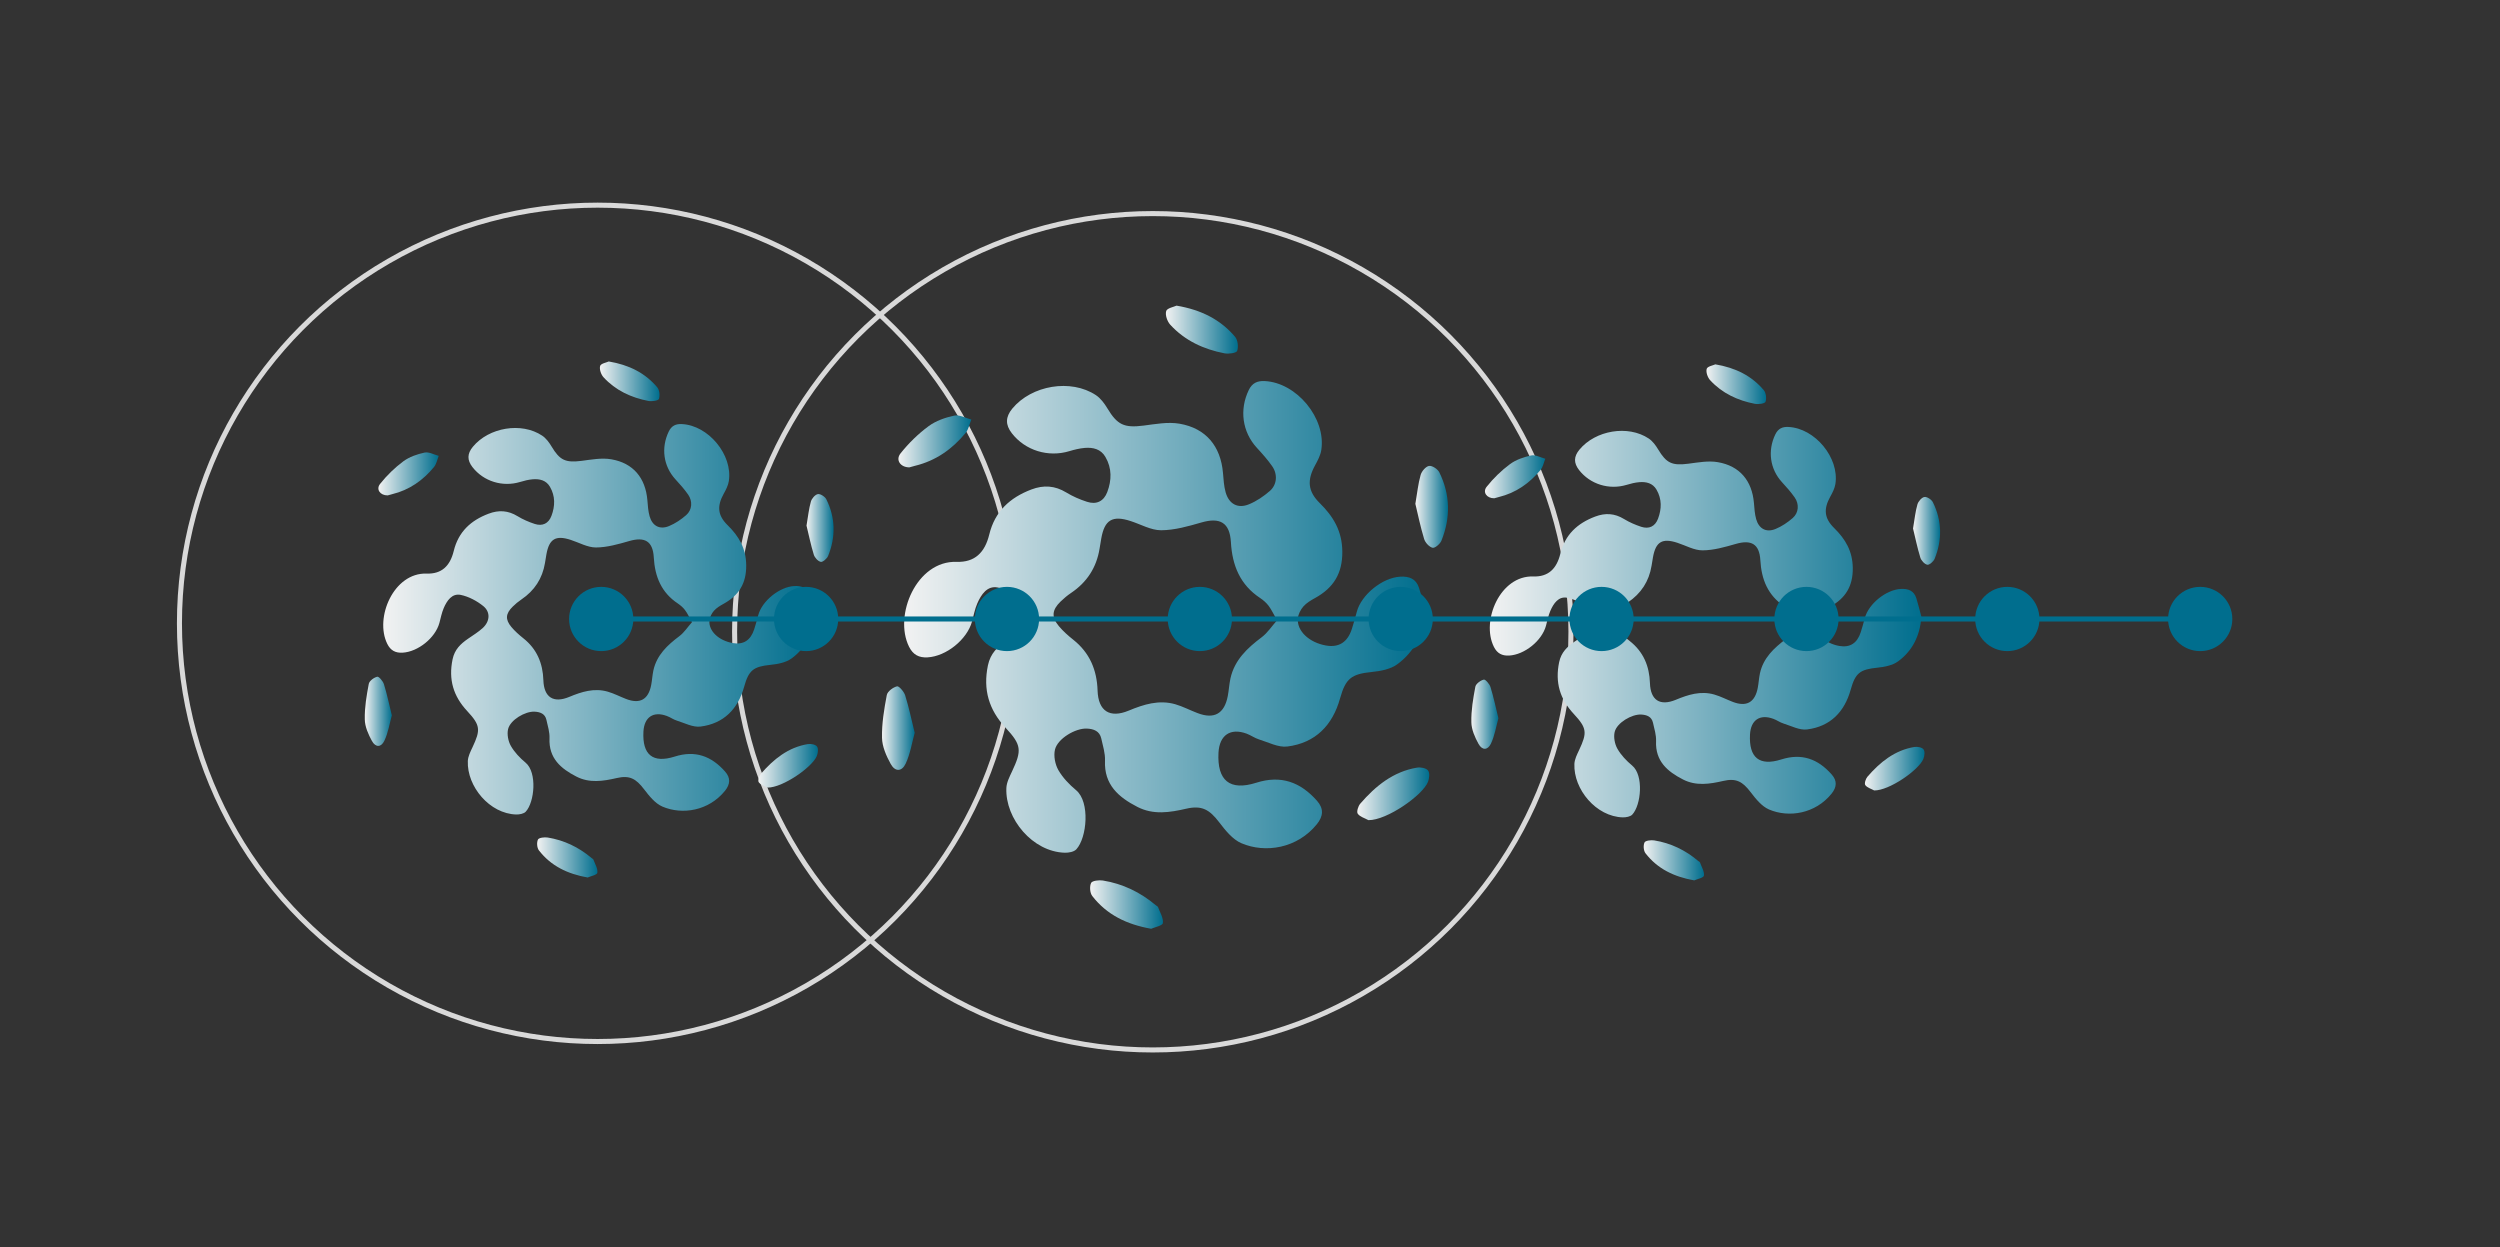<?xml version="1.0" encoding="UTF-8"?>
<svg id="Layer_1" data-name="Layer 1" xmlns="http://www.w3.org/2000/svg" xmlns:xlink="http://www.w3.org/1999/xlink" viewBox="0 0 495 247">
  <rect x="0" y="0" width="495" height="247" fill="#333333" stroke="none"/>
  <defs>
    <style>
      .cls-1 {
        stroke: #d9d9d9;
      }

      .cls-1, .cls-2 {
        fill: none;
        stroke-miterlimit: 10;
      }

      .cls-3 {
        fill: url(#linear-gradient);
      }

      .cls-3, .cls-4, .cls-5, .cls-6, .cls-7, .cls-8, .cls-9, .cls-10, .cls-11, .cls-12, .cls-13, .cls-14, .cls-15, .cls-16, .cls-17, .cls-18, .cls-19, .cls-20, .cls-21, .cls-22, .cls-23, .cls-24 {
        stroke-width: 0px;
      }

      .cls-4 {
        fill: url(#linear-gradient-11);
      }

      .cls-5 {
        fill: url(#linear-gradient-12);
      }

      .cls-6 {
        fill: url(#linear-gradient-13);
      }

      .cls-7 {
        fill: url(#linear-gradient-10);
      }

      .cls-8 {
        fill: url(#linear-gradient-17);
      }

      .cls-9 {
        fill: url(#linear-gradient-16);
      }

      .cls-10 {
        fill: url(#linear-gradient-19);
      }

      .cls-11 {
        fill: url(#linear-gradient-15);
      }

      .cls-12 {
        fill: url(#linear-gradient-21);
      }

      .cls-13 {
        fill: url(#linear-gradient-18);
      }

      .cls-14 {
        fill: url(#linear-gradient-14);
      }

      .cls-15 {
        fill: url(#linear-gradient-20);
      }

      .cls-2 {
        stroke: #006e8e;
      }

      .cls-16 {
        fill: url(#linear-gradient-4);
      }

      .cls-17 {
        fill: url(#linear-gradient-2);
      }

      .cls-18 {
        fill: url(#linear-gradient-3);
      }

      .cls-19 {
        fill: url(#linear-gradient-8);
      }

      .cls-20 {
        fill: url(#linear-gradient-9);
      }

      .cls-21 {
        fill: url(#linear-gradient-7);
      }

      .cls-22 {
        fill: url(#linear-gradient-5);
      }

      .cls-23 {
        fill: url(#linear-gradient-6);
      }

      .cls-24 {
        fill: #006e8e;
      }
    </style>
    <linearGradient id="linear-gradient" x1="75.88" y1="122.63" x2="161.33" y2="122.63" gradientUnits="userSpaceOnUse">
      <stop offset="0" stop-color="#f2f2f2"/>
      <stop offset="1" stop-color="#006e8e"/>
    </linearGradient>
    <linearGradient id="linear-gradient-2" x1="72.23" y1="140.84" x2="77.59" y2="140.84" xlink:href="#linear-gradient"/>
    <linearGradient id="linear-gradient-3" x1="106.36" y1="169.78" x2="118.3" y2="169.78" xlink:href="#linear-gradient"/>
    <linearGradient id="linear-gradient-4" x1="150.16" y1="151.62" x2="161.96" y2="151.62" xlink:href="#linear-gradient"/>
    <linearGradient id="linear-gradient-5" x1="74.92" y1="93.84" x2="86.87" y2="93.84" xlink:href="#linear-gradient"/>
    <linearGradient id="linear-gradient-6" x1="159.69" y1="104.55" x2="165.04" y2="104.55" xlink:href="#linear-gradient"/>
    <linearGradient id="linear-gradient-7" x1="118.78" y1="75.51" x2="130.58" y2="75.51" xlink:href="#linear-gradient"/>
    <linearGradient id="linear-gradient-8" x1="179.04" y1="122.17" x2="282.23" y2="122.17" xlink:href="#linear-gradient"/>
    <linearGradient id="linear-gradient-9" x1="174.63" y1="144.16" x2="181.11" y2="144.16" xlink:href="#linear-gradient"/>
    <linearGradient id="linear-gradient-10" x1="215.84" y1="179.1" x2="230.26" y2="179.1" xlink:href="#linear-gradient"/>
    <linearGradient id="linear-gradient-11" x1="268.73" y1="157.18" x2="282.98" y2="157.18" xlink:href="#linear-gradient"/>
    <linearGradient id="linear-gradient-12" x1="177.88" y1="87.4" x2="192.31" y2="87.4" xlink:href="#linear-gradient"/>
    <linearGradient id="linear-gradient-13" x1="280.24" y1="100.34" x2="286.7" y2="100.34" xlink:href="#linear-gradient"/>
    <linearGradient id="linear-gradient-14" x1="230.84" y1="65.27" x2="245.1" y2="65.27" xlink:href="#linear-gradient"/>
    <linearGradient id="linear-gradient-15" x1="294.97" y1="123.2" x2="380.43" y2="123.2" xlink:href="#linear-gradient"/>
    <linearGradient id="linear-gradient-16" x1="291.32" y1="141.41" x2="296.69" y2="141.41" xlink:href="#linear-gradient"/>
    <linearGradient id="linear-gradient-17" x1="325.45" y1="170.34" x2="337.4" y2="170.34" xlink:href="#linear-gradient"/>
    <linearGradient id="linear-gradient-18" x1="369.25" y1="152.19" x2="381.06" y2="152.19" xlink:href="#linear-gradient"/>
    <linearGradient id="linear-gradient-19" x1="294.02" y1="94.4" x2="305.97" y2="94.4" xlink:href="#linear-gradient"/>
    <linearGradient id="linear-gradient-20" x1="378.78" y1="105.12" x2="384.14" y2="105.12" xlink:href="#linear-gradient"/>
    <linearGradient id="linear-gradient-21" x1="337.88" y1="76.07" x2="349.68" y2="76.07" xlink:href="#linear-gradient"/>
  </defs>
  <circle class="cls-1" cx="228.25" cy="125.09" r="82.8"/>
  <circle class="cls-1" cx="118.33" cy="123.42" r="82.8"/>
  <g>
    <path class="cls-3" d="M161.33,121.63c-.28,3.67-1.75,6.66-4.61,8.75-1.11.81-2.74,1.12-4.17,1.26-3.37.34-4.3,1.06-5.21,4.34-1.23,4.41-4.04,7.3-8.64,7.88-1.48.19-3.12-.69-4.66-1.17-.7-.21-1.32-.68-2.01-.93-2.67-.99-4.48.23-4.63,3.11-.24,4.57,1.85,6.31,6.2,4.93,4.07-1.29,7.26-.09,9.96,2.96,1.12,1.26,1.05,2.5-.01,3.82-3.22,3.98-8.44,4.81-12.38,3.13-1.45-.62-2.64-2.12-3.65-3.44-1.58-2.07-2.84-2.81-5.39-2.22-2.72.63-5.41,1.05-8.01-.29-3.08-1.58-5.49-3.63-5.32-7.58.05-1.21-.34-2.44-.61-3.65-.27-1.21-1.23-1.56-2.33-1.62-1.88-.1-4.83,1.64-5.26,3.46-.24,1.03.02,2.39.55,3.32.72,1.26,1.79,2.38,2.92,3.32,2.32,1.93,1.78,7.81.03,9.7-.39.42-1.25.57-1.88.56-5.27-.14-9.79-5.55-9.59-10.59.04-.92.52-1.86.93-2.73,1.62-3.45,1.57-4.34-1.06-7.17-2.74-2.94-3.72-6.24-2.89-10.23.41-1.97,1.59-3.06,3.06-4.08.98-.68,2.02-1.31,2.9-2.11,1.43-1.3,1.6-3.15.13-4.35-1.27-1.03-2.89-1.89-4.47-2.22-1.74-.36-2.74,1.15-3.37,2.61-.4.93-.59,1.96-.86,2.95-.82,2.97-4.23,5.7-7.28,5.88-1.42.08-2.39-.44-3.03-1.73-2.57-5.16,1.25-14.16,7.8-13.93,2.97.1,4.63-1.52,5.35-4.47.93-3.81,3.38-6.06,6.91-7.39,2.01-.76,3.86-.65,5.72.49,1.06.65,2.23,1.15,3.41,1.54,1.54.5,2.74-.09,3.31-1.6.73-1.94.78-3.91-.3-5.76-.76-1.3-2.04-1.59-3.4-1.48-.85.07-1.69.28-2.51.53-3.47,1.05-7.23-.11-9.43-2.94-1.08-1.39-1.06-2.66.08-4.03,3.17-3.84,9.62-4.93,13.71-2.21.77.51,1.39,1.35,1.88,2.17,1.63,2.72,2.75,3.23,5.93,2.83,1.95-.25,4-.64,5.89-.31,4.36.75,6.76,3.7,7.14,8.06.09,1.08.15,2.18.44,3.21.54,1.92,2,2.71,3.83,1.96,1.24-.51,2.41-1.3,3.42-2.18,1.18-1.03,1.3-2.74.39-4.05-.75-1.07-1.62-2.06-2.51-3.02-2.41-2.62-2.89-6.25-1.34-9.47.57-1.18,1.42-1.54,2.6-1.48,5.25.24,10.11,6.1,9.3,11.3-.14.87-.58,1.72-1.02,2.51-1.34,2.43-1.21,4.25.77,6.2,2.24,2.2,3.66,4.59,3.69,7.93.04,3.6-1.44,5.96-4.45,7.63-.69.38-1.42.81-1.93,1.39-.46.52-.84,1.27-.9,1.94-.19,2.07,1.85,3.97,4.61,4.46,2.11.37,3.54-.53,4.25-2.72.3-.92.55-1.86.8-2.79.74-2.82,4.2-5.62,7.13-5.78,1.47-.08,2.61.35,3.08,1.85.39,1.24.68,2.5,1.02,3.75ZM137.02,123.18c-.61-1.07-.93-1.79-1.4-2.4-.37-.49-.87-.92-1.38-1.27-3.29-2.17-4.58-5.34-4.79-9.15-.18-3.21-1.78-4.12-4.84-3.24-2.16.62-4.4,1.27-6.61,1.28-1.67,0-3.34-.97-5.01-1.51-2.97-.96-4.25-.19-4.8,2.87-.1.56-.19,1.12-.28,1.69-.51,3.1-2.08,5.49-4.68,7.25-.61.41-1.19.89-1.71,1.41-1.41,1.38-1.52,2.53-.27,4.03.69.82,1.51,1.55,2.35,2.22,2.7,2.13,3.88,4.96,3.99,8.33.11,3.39,2,4.59,5.11,3.3,2.45-1.02,4.96-1.82,7.64-1.04,1.25.36,2.42.98,3.64,1.45,2.73,1.05,4.41.11,4.96-2.79.18-.95.23-1.92.43-2.87.67-3.04,2.76-4.99,5.14-6.78.97-.73,1.66-1.82,2.51-2.78Z"/>
    <path class="cls-17" d="M77.59,141.62c-.46,1.65-.73,3.46-1.48,5.04-.64,1.36-1.74,1.36-2.46.06-.72-1.31-1.4-2.84-1.42-4.29-.05-2.34.35-4.7.79-7.02.11-.59,1.02-1.26,1.68-1.42.31-.08,1.13.87,1.32,1.48.6,1.93,1.01,3.92,1.56,6.15Z"/>
    <path class="cls-18" d="M116.38,173.75c-4.06-.72-7.31-2.32-9.67-5.37-.39-.5-.47-1.58-.19-2.15.18-.37,1.29-.5,1.93-.4,3.26.53,6.15,1.92,8.67,4.05.13.11.33.19.38.33.32.87.89,1.78.78,2.6-.06.42-1.35.68-1.9.93Z"/>
    <path class="cls-16" d="M151.99,155.94c-.61-.34-1.4-.55-1.76-1.06-.22-.31.07-1.24.41-1.64,2.51-2.9,5.4-5.26,9.32-5.91.59-.1,1.5.08,1.8.47.3.4.21,1.31-.02,1.87-.89,2.22-6.76,6.31-9.75,6.27Z"/>
    <path class="cls-22" d="M76.76,98.09c-1.49.01-2.36-1.2-1.5-2.28,1.32-1.66,2.88-3.19,4.59-4.46,1.2-.89,2.75-1.43,4.23-1.74.85-.18,1.85.41,2.79.65-.3.74-.45,1.61-.93,2.2-2.19,2.66-4.9,4.57-8.3,5.39-.33.08-.66.18-.87.24Z"/>
    <path class="cls-23" d="M159.69,104.08c.32-1.89.46-3.36.87-4.77.17-.61.84-1.38,1.39-1.48.5-.08,1.41.51,1.67,1.04,1.81,3.66,1.87,7.44.35,11.2-.22.54-1.06,1.26-1.45,1.18-.56-.12-1.21-.84-1.39-1.44-.61-1.99-1.02-4.04-1.44-5.74Z"/>
    <path class="cls-21" d="M120.54,71.57c4.03.68,7.18,2.27,9.59,5.11.45.53.57,1.64.34,2.31-.12.34-1.39.53-2.07.4-3.43-.66-6.52-2.09-8.91-4.7-.49-.54-.85-1.6-.66-2.24.15-.48,1.26-.67,1.71-.88Z"/>
  </g>
  <g>
    <path class="cls-19" d="M282.23,120.96c-.34,4.43-2.12,8.04-5.57,10.57-1.34.98-3.3,1.35-5.03,1.52-4.07.41-5.19,1.28-6.3,5.24-1.48,5.32-4.88,8.82-10.43,9.52-1.79.23-3.77-.84-5.63-1.41-.84-.26-1.59-.82-2.42-1.13-3.23-1.2-5.4.28-5.59,3.76-.29,5.52,2.23,7.62,7.49,5.95,4.91-1.56,8.76-.11,12.02,3.58,1.35,1.53,1.27,3.02-.02,4.62-3.88,4.81-10.19,5.81-14.95,3.78-1.75-.75-3.19-2.56-4.41-4.16-1.91-2.5-3.43-3.39-6.5-2.68-3.28.76-6.53,1.27-9.68-.35-3.72-1.91-6.63-4.39-6.42-9.16.06-1.46-.42-2.95-.74-4.4-.33-1.46-1.49-1.88-2.82-1.95-2.26-.12-5.84,1.98-6.35,4.18-.29,1.24.03,2.89.66,4.01.87,1.52,2.17,2.88,3.53,4.01,2.8,2.33,2.15,9.43.04,11.71-.47.5-1.5.69-2.27.67-6.36-.17-11.82-6.7-11.58-12.79.04-1.12.63-2.25,1.12-3.3,1.96-4.17,1.9-5.24-1.28-8.66-3.3-3.55-4.49-7.53-3.49-12.35.5-2.38,1.92-3.69,3.7-4.93,1.19-.82,2.44-1.58,3.5-2.55,1.72-1.57,1.93-3.81.16-5.25-1.53-1.25-3.48-2.28-5.4-2.68-2.1-.43-3.3,1.39-4.07,3.16-.49,1.13-.71,2.37-1.04,3.57-.99,3.59-5.11,6.89-8.8,7.1-1.72.1-2.88-.53-3.66-2.09-3.11-6.23,1.5-17.1,9.41-16.82,3.59.12,5.59-1.83,6.46-5.4,1.12-4.6,4.08-7.31,8.34-8.93,2.43-.92,4.66-.78,6.91.59,1.28.78,2.69,1.39,4.12,1.85,1.86.61,3.31-.11,4-1.93.88-2.34.94-4.72-.37-6.96-.91-1.57-2.46-1.92-4.11-1.78-1.02.09-2.04.34-3.03.64-4.19,1.27-8.74-.13-11.39-3.55-1.3-1.68-1.27-3.21.09-4.87,3.83-4.64,11.61-5.95,16.56-2.67.93.62,1.68,1.63,2.27,2.61,1.97,3.28,3.33,3.91,7.16,3.42,2.36-.3,4.83-.77,7.11-.38,5.26.9,8.16,4.46,8.62,9.73.11,1.3.18,2.63.53,3.87.66,2.31,2.41,3.27,4.62,2.36,1.49-.61,2.9-1.57,4.13-2.64,1.43-1.24,1.57-3.31.47-4.89-.9-1.29-1.96-2.48-3.03-3.64-2.91-3.16-3.49-7.55-1.62-11.44.69-1.43,1.72-1.85,3.14-1.79,6.34.29,12.2,7.36,11.23,13.65-.16,1.05-.71,2.08-1.23,3.03-1.61,2.93-1.46,5.14.93,7.49,2.7,2.66,4.42,5.54,4.46,9.57.05,4.35-1.74,7.2-5.38,9.21-.84.46-1.71.98-2.33,1.68-.55.63-1.01,1.53-1.09,2.35-.23,2.5,2.23,4.79,5.56,5.38,2.55.45,4.28-.64,5.13-3.28.36-1.11.67-2.24.97-3.37.89-3.41,5.08-6.78,8.61-6.98,1.78-.1,3.15.42,3.72,2.23.47,1.49.83,3.02,1.23,4.53ZM252.87,122.84c-.74-1.29-1.13-2.16-1.69-2.9-.45-.59-1.05-1.12-1.67-1.53-3.97-2.62-5.53-6.45-5.79-11.05-.22-3.88-2.15-4.98-5.84-3.91-2.6.75-5.31,1.53-7.98,1.54-2.02,0-4.04-1.18-6.06-1.83-3.59-1.16-5.14-.23-5.79,3.47-.12.68-.23,1.36-.34,2.03-.61,3.74-2.51,6.64-5.65,8.75-.74.5-1.43,1.08-2.07,1.7-1.71,1.67-1.84,3.06-.33,4.87.83.99,1.82,1.87,2.84,2.68,3.26,2.58,4.69,5.99,4.82,10.06.13,4.09,2.42,5.54,6.17,3.98,2.96-1.23,5.99-2.19,9.22-1.26,1.51.44,2.92,1.19,4.4,1.75,3.3,1.27,5.32.13,5.99-3.37.22-1.15.28-2.32.52-3.46.81-3.68,3.33-6.03,6.2-8.19,1.17-.88,2.01-2.2,3.04-3.36Z"/>
    <path class="cls-20" d="M181.11,145.1c-.55,1.99-.88,4.17-1.78,6.09-.77,1.64-2.1,1.65-2.97.07-.87-1.58-1.69-3.43-1.72-5.18-.06-2.82.42-5.68.95-8.47.14-.72,1.24-1.52,2.03-1.72.38-.09,1.37,1.05,1.6,1.78.73,2.33,1.23,4.74,1.89,7.43Z"/>
    <path class="cls-7" d="M227.95,183.9c-4.91-.87-8.82-2.8-11.68-6.49-.47-.61-.56-1.9-.23-2.59.21-.44,1.56-.6,2.33-.48,3.94.64,7.42,2.32,10.47,4.89.16.13.4.23.46.4.39,1.05,1.08,2.15.95,3.14-.07.51-1.63.82-2.3,1.12Z"/>
    <path class="cls-4" d="M270.95,162.39c-.74-.41-1.69-.66-2.12-1.28-.26-.38.08-1.49.5-1.98,3.03-3.5,6.52-6.35,11.25-7.14.71-.12,1.81.09,2.18.57.37.49.25,1.58-.02,2.26-1.08,2.68-8.16,7.62-11.78,7.57Z"/>
    <path class="cls-5" d="M180.11,92.54c-1.8.02-2.85-1.44-1.81-2.76,1.59-2,3.48-3.86,5.54-5.38,1.44-1.07,3.32-1.73,5.11-2.11,1.02-.22,2.24.49,3.37.78-.36.89-.54,1.94-1.13,2.65-2.64,3.21-5.91,5.52-10.02,6.51-.4.1-.79.22-1.05.29Z"/>
    <path class="cls-6" d="M280.24,99.78c.39-2.28.56-4.06,1.05-5.75.21-.73,1.02-1.67,1.67-1.78.6-.1,1.7.62,2.02,1.26,2.18,4.41,2.26,8.98.43,13.53-.26.65-1.28,1.53-1.75,1.42-.67-.15-1.46-1.02-1.68-1.74-.73-2.4-1.24-4.87-1.73-6.93Z"/>
    <path class="cls-14" d="M232.97,60.52c4.86.82,8.67,2.74,11.58,6.17.54.64.69,1.98.41,2.79-.14.42-1.68.64-2.5.48-4.14-.8-7.88-2.52-10.76-5.68-.59-.65-1.03-1.93-.79-2.7.18-.58,1.52-.81,2.06-1.07Z"/>
  </g>
  <g>
    <path class="cls-11" d="M380.43,122.2c-.28,3.67-1.75,6.66-4.61,8.75-1.11.81-2.74,1.12-4.17,1.26-3.37.34-4.3,1.06-5.21,4.34-1.23,4.41-4.04,7.3-8.64,7.88-1.48.19-3.12-.69-4.66-1.17-.7-.21-1.32-.68-2.01-.93-2.67-.99-4.48.23-4.63,3.11-.24,4.57,1.85,6.31,6.2,4.93,4.07-1.29,7.26-.09,9.96,2.96,1.12,1.26,1.05,2.5-.01,3.82-3.22,3.98-8.44,4.81-12.38,3.13-1.45-.62-2.64-2.12-3.65-3.44-1.58-2.07-2.84-2.81-5.39-2.22-2.72.63-5.41,1.05-8.01-.29-3.08-1.58-5.49-3.63-5.32-7.58.05-1.21-.34-2.44-.61-3.65-.27-1.21-1.23-1.56-2.33-1.62-1.88-.1-4.83,1.64-5.26,3.46-.24,1.03.02,2.39.55,3.32.72,1.26,1.79,2.38,2.92,3.32,2.32,1.93,1.78,7.81.03,9.7-.39.42-1.25.57-1.88.56-5.27-.14-9.79-5.55-9.59-10.59.04-.92.52-1.86.93-2.73,1.62-3.45,1.57-4.34-1.06-7.17-2.74-2.94-3.72-6.24-2.89-10.23.41-1.97,1.59-3.06,3.06-4.08.98-.68,2.02-1.31,2.9-2.11,1.43-1.3,1.6-3.15.13-4.35-1.27-1.03-2.89-1.89-4.47-2.22-1.74-.36-2.74,1.15-3.37,2.61-.4.93-.59,1.96-.86,2.95-.82,2.97-4.23,5.7-7.28,5.88-1.42.08-2.39-.44-3.03-1.73-2.57-5.16,1.25-14.16,7.8-13.93,2.97.1,4.63-1.52,5.35-4.47.93-3.81,3.38-6.06,6.91-7.39,2.01-.76,3.86-.65,5.72.49,1.06.65,2.23,1.15,3.41,1.54,1.54.5,2.74-.09,3.31-1.6.73-1.94.78-3.91-.3-5.76-.76-1.3-2.04-1.59-3.4-1.48-.85.07-1.69.28-2.51.53-3.47,1.05-7.23-.11-9.43-2.94-1.08-1.39-1.06-2.66.08-4.03,3.17-3.84,9.62-4.93,13.71-2.21.77.51,1.39,1.35,1.88,2.17,1.63,2.72,2.75,3.23,5.93,2.83,1.95-.25,4-.64,5.89-.31,4.36.75,6.76,3.7,7.14,8.06.09,1.08.15,2.18.44,3.21.54,1.92,2,2.71,3.83,1.96,1.24-.51,2.41-1.3,3.42-2.18,1.18-1.03,1.3-2.74.39-4.05-.75-1.07-1.62-2.06-2.51-3.02-2.41-2.62-2.89-6.25-1.34-9.47.57-1.18,1.42-1.54,2.6-1.48,5.25.24,10.11,6.1,9.3,11.3-.14.87-.58,1.72-1.02,2.51-1.34,2.43-1.21,4.25.77,6.2,2.24,2.2,3.66,4.59,3.69,7.93.04,3.6-1.44,5.96-4.45,7.63-.69.38-1.42.81-1.93,1.39-.46.52-.84,1.27-.9,1.94-.19,2.07,1.85,3.97,4.61,4.46,2.11.37,3.54-.53,4.25-2.72.3-.92.55-1.86.8-2.79.74-2.82,4.2-5.62,7.13-5.78,1.47-.08,2.61.35,3.08,1.85.39,1.24.68,2.5,1.02,3.75ZM356.12,123.75c-.61-1.07-.93-1.79-1.4-2.4-.37-.49-.87-.92-1.38-1.27-3.29-2.17-4.58-5.34-4.79-9.15-.18-3.21-1.78-4.12-4.84-3.24-2.16.62-4.4,1.27-6.61,1.28-1.67,0-3.34-.97-5.01-1.51-2.97-.96-4.25-.19-4.8,2.87-.1.56-.19,1.12-.28,1.69-.51,3.1-2.08,5.49-4.68,7.25-.61.41-1.19.89-1.71,1.41-1.41,1.38-1.52,2.53-.27,4.03.69.82,1.51,1.55,2.35,2.22,2.7,2.13,3.88,4.96,3.99,8.33.11,3.39,2,4.59,5.11,3.3,2.45-1.02,4.96-1.82,7.64-1.04,1.25.36,2.42.98,3.64,1.45,2.73,1.05,4.41.11,4.96-2.79.18-.95.23-1.92.43-2.87.67-3.04,2.76-4.99,5.14-6.78.97-.73,1.66-1.82,2.51-2.78Z"/>
    <path class="cls-9" d="M296.69,142.19c-.46,1.65-.73,3.46-1.48,5.04-.64,1.36-1.74,1.36-2.46.06-.72-1.31-1.4-2.84-1.42-4.29-.05-2.34.35-4.7.79-7.02.11-.59,1.02-1.26,1.68-1.42.31-.08,1.13.87,1.32,1.48.6,1.93,1.01,3.92,1.56,6.15Z"/>
    <path class="cls-8" d="M335.48,174.32c-4.06-.72-7.31-2.32-9.67-5.37-.39-.5-.47-1.58-.19-2.15.18-.37,1.29-.5,1.93-.4,3.26.53,6.15,1.92,8.67,4.05.13.11.33.19.38.33.32.87.89,1.78.78,2.6-.06.42-1.35.68-1.9.93Z"/>
    <path class="cls-13" d="M371.09,156.51c-.61-.34-1.4-.55-1.76-1.06-.22-.31.07-1.24.41-1.64,2.51-2.9,5.4-5.26,9.32-5.91.59-.1,1.5.08,1.8.47.3.4.21,1.31-.02,1.87-.89,2.22-6.76,6.31-9.75,6.27Z"/>
    <path class="cls-10" d="M295.86,98.66c-1.49.01-2.36-1.2-1.5-2.28,1.32-1.66,2.88-3.19,4.59-4.46,1.2-.89,2.75-1.43,4.23-1.74.85-.18,1.85.41,2.79.65-.3.74-.45,1.61-.93,2.2-2.19,2.66-4.9,4.57-8.3,5.39-.33.08-.66.18-.87.24Z"/>
    <path class="cls-15" d="M378.78,104.65c.32-1.89.46-3.36.87-4.77.17-.61.84-1.38,1.39-1.48.5-.08,1.41.51,1.67,1.04,1.81,3.66,1.87,7.44.35,11.2-.22.54-1.06,1.26-1.45,1.18-.56-.12-1.21-.84-1.39-1.44-.61-1.99-1.02-4.04-1.44-5.74Z"/>
    <path class="cls-12" d="M339.64,72.14c4.03.68,7.18,2.27,9.59,5.11.45.53.57,1.64.34,2.31-.12.34-1.39.53-2.07.4-3.43-.66-6.52-2.09-8.91-4.7-.49-.54-.85-1.6-.66-2.24.15-.48,1.26-.67,1.71-.88Z"/>
  </g>
  <circle class="cls-24" cx="119.04" cy="122.56" r="6.36"/>
  <circle class="cls-24" cx="159.61" cy="122.56" r="6.36"/>
  <circle class="cls-24" cx="199.38" cy="122.56" r="6.36"/>
  <circle class="cls-24" cx="237.57" cy="122.56" r="6.36"/>
  <circle class="cls-24" cx="277.34" cy="122.56" r="6.36"/>
  <circle class="cls-24" cx="317.11" cy="122.56" r="6.36"/>
  <circle class="cls-24" cx="357.68" cy="122.56" r="6.36"/>
  <circle class="cls-24" cx="397.45" cy="122.56" r="6.36"/>
  <circle class="cls-24" cx="435.64" cy="122.56" r="6.36"/>
  <line class="cls-2" x1="119.04" y1="122.56" x2="435.64" y2="122.56"/>
</svg>